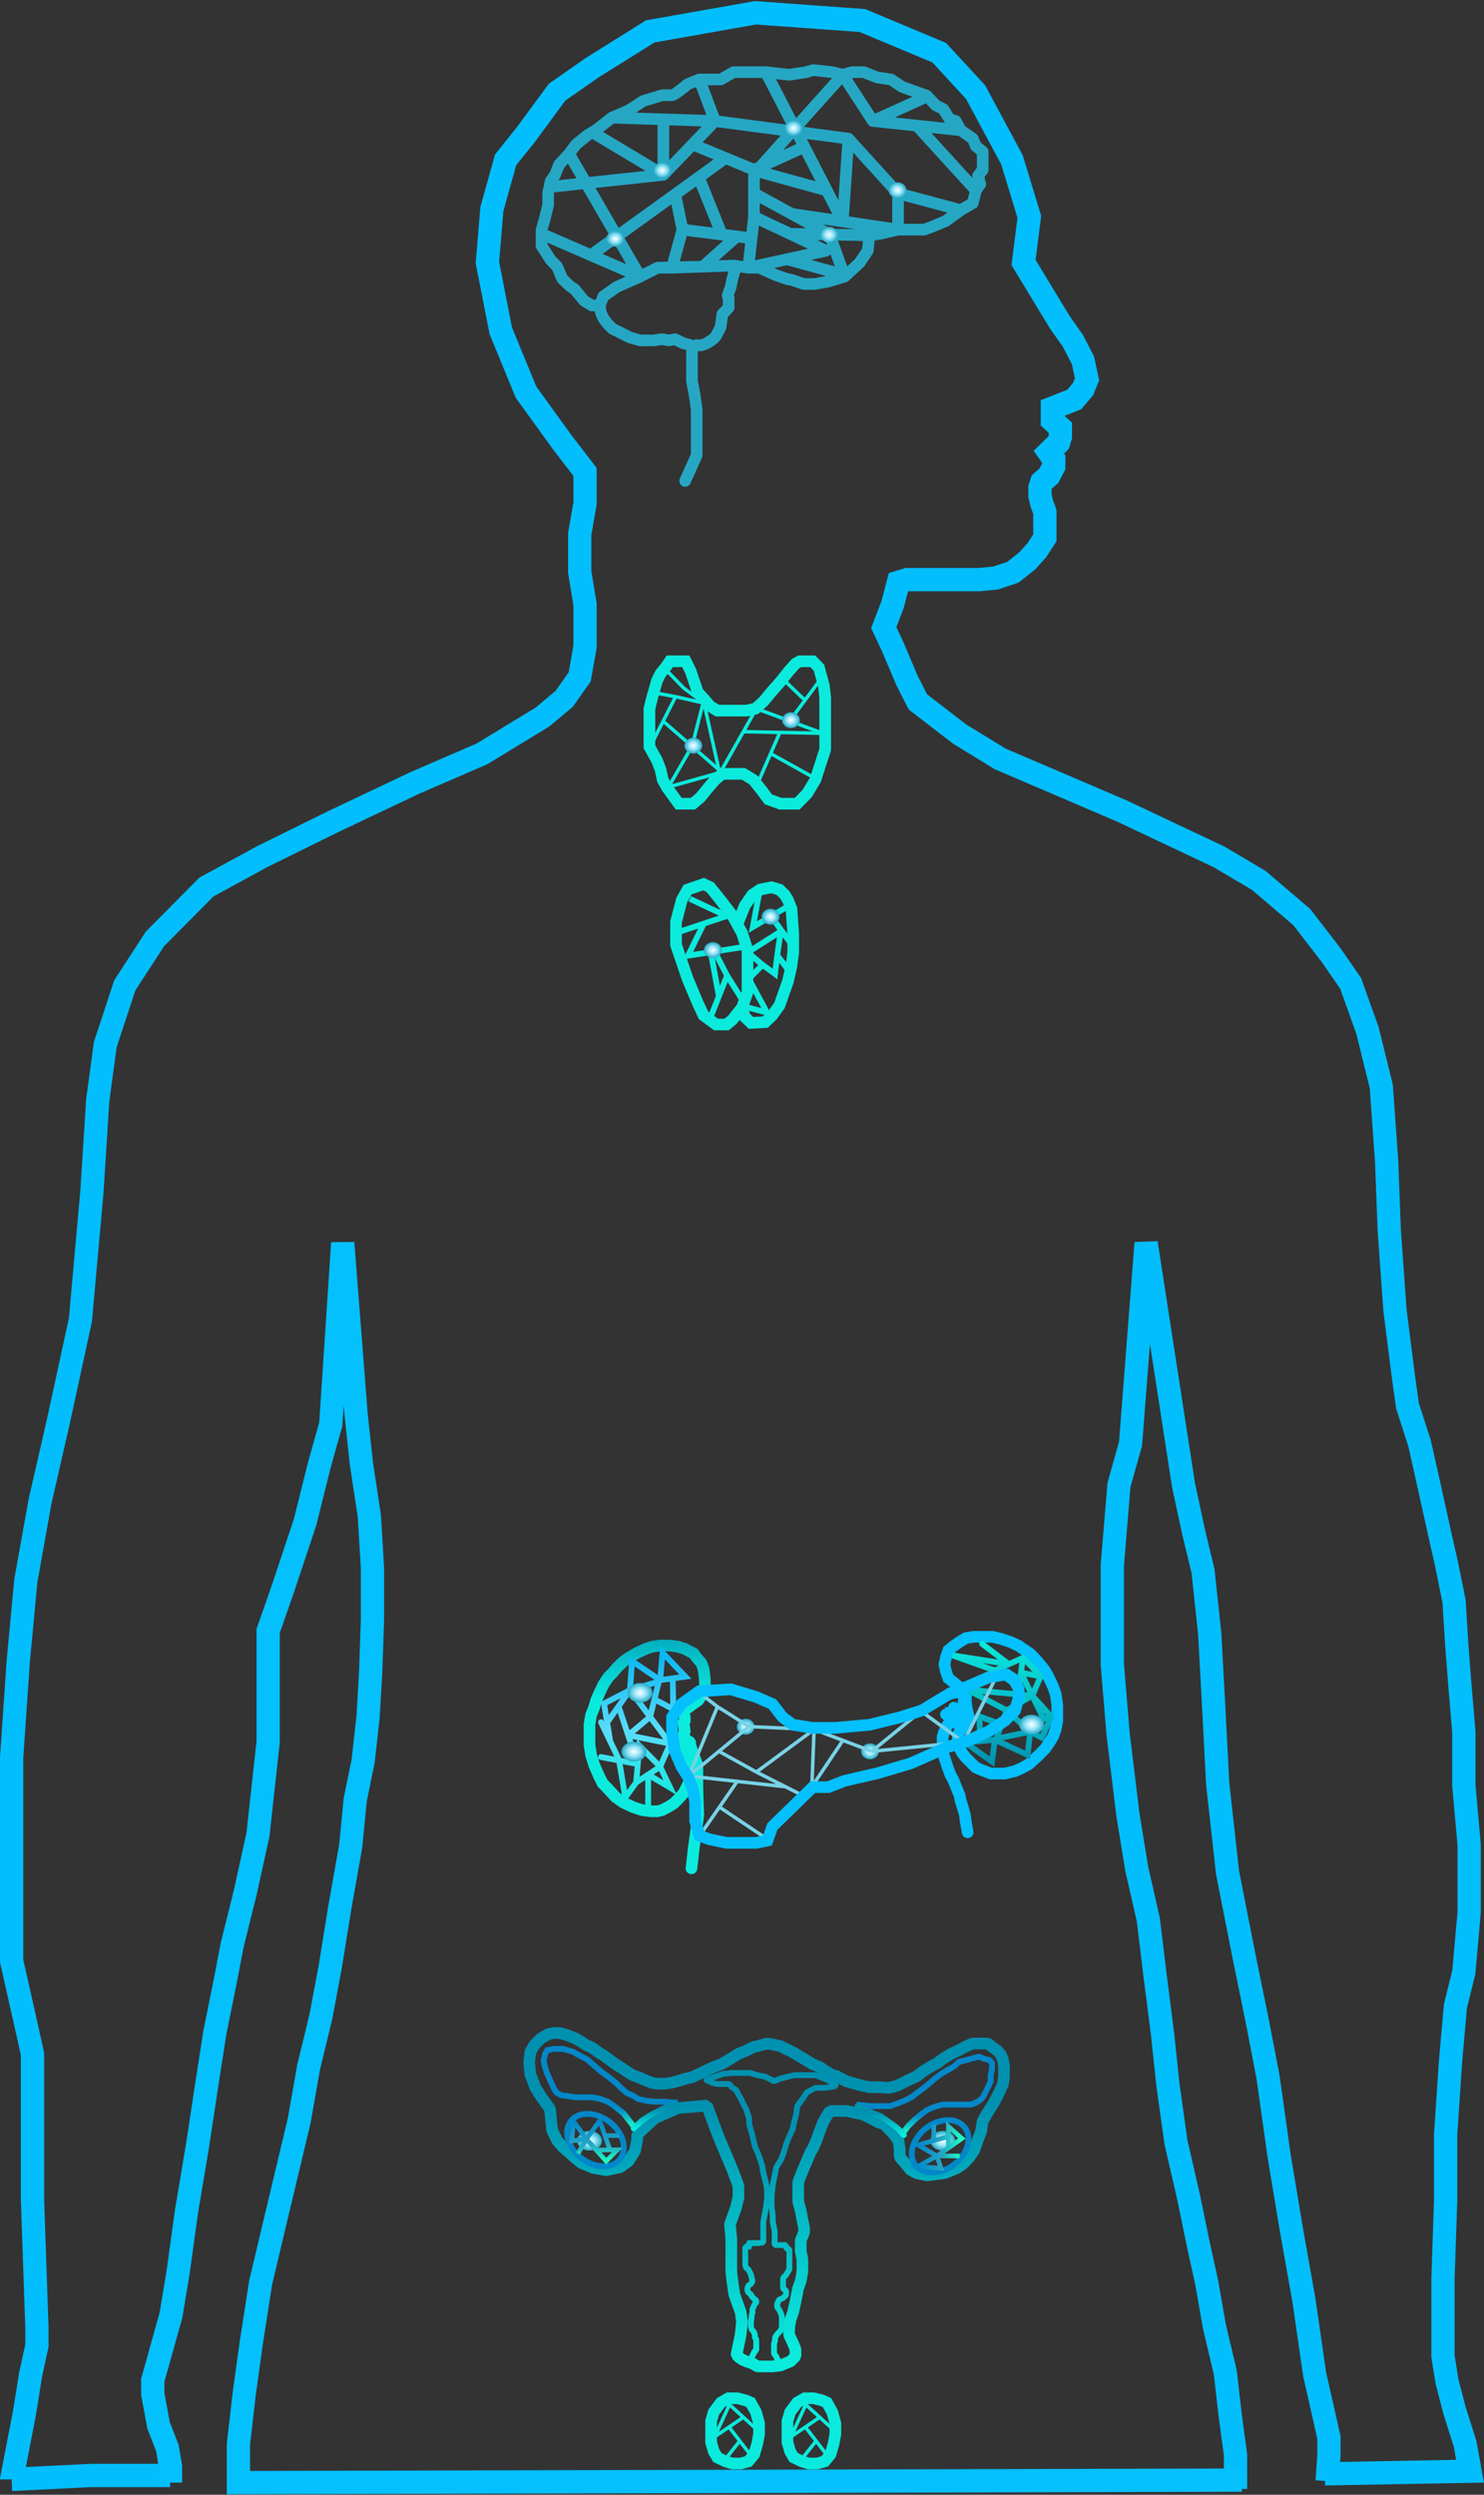 <svg width="1276" height="2144" viewBox="0 0 1276 2144" fill="none" xmlns="http://www.w3.org/2000/svg">
<rect x="0" y="0" width="1276" height="2144" fill="#333333" stroke="none"/>
<path d="M833.219 1475.93L831.567 1469.91L830.789 1465.1L830.498 1463.31M833.219 1475.93L830.498 1472.06L825.835 1469.91L820.2 1467.54M833.219 1475.93L832.641 1476.86M830.498 1463.31V1457.14V1453.7M830.498 1463.31L828.555 1461.8M830.498 1453.7L824.864 1449.97L820.2 1446.02L815.44 1442.29L813.4 1436.55L812.04 1430.39L813.4 1424.22L815.44 1418.34L820.2 1414.46L824.864 1411.16L830.595 1407.72L837.299 1406.65H848.86H853.329L860.712 1408.44L868.873 1411.16L875.965 1414.46L879.462 1416.97L885.485 1420.92L889.954 1425.44L894.229 1430.39L897.726 1434.62L900.835 1439.71L903.847 1446.02L905.693 1449.97L907.733 1456.06L909.093 1465.1V1478.94L907.733 1486.05L905.693 1492L902.39 1497.45L898.601 1502.83L893.258 1508.28L889.76 1511.58L884.514 1516.24L878.199 1519.68L872.467 1522.19L863.918 1524.2H851.969L844.391 1521.33L838.95 1518.9L834.87 1514.88L830.498 1510.5L827.292 1506.41L824.864 1501.97L823.601 1498.17V1490.78L827.292 1485.33M830.498 1453.7L816.897 1455.2M832.641 1476.86L828.555 1483.46L827.292 1485.33M832.641 1476.86L827.292 1473.35M827.292 1473.35L822.046 1472.06H820.2L822.046 1475.93L825.835 1478.94L828.555 1480.59L827.292 1485.33M827.292 1473.35L824.572 1475.93M827.292 1485.33L823.601 1481.81L819.208 1478.08M813.4 1473.35L817.772 1476.86L819.208 1478.08M819.208 1478.08L817.383 1480.16L814.566 1482.6L812.914 1486.19L811.748 1488.63L810.485 1492.57V1500.1V1505.2L811.748 1509.36L813.4 1514.52L814.857 1518.9L817.189 1525.14L819.617 1529.44L822.143 1535.82L824.961 1542.56L826.029 1547.66L827.584 1552.53L829.721 1559.92L830.401 1565.73L832.053 1574.7" stroke="#04C0FD" stroke-width="10" stroke-linecap="round"/>
<path d="M591.373 1467.81L594.554 1465.39L600.42 1461.23L603.005 1457.34L604.994 1453.45L606.087 1448.86V1443.24L604.994 1434.41L603.005 1429.05L599.625 1425.33L596.344 1420.92L592.566 1419.01L588.49 1416.85L582.724 1415.12L575.665 1414.17H567.512L560.951 1415.12L555.582 1416.85L548.424 1420.14L543.652 1422.82L539.575 1425.33L535.599 1428.27L530.429 1433.29L526.75 1437.7L523.171 1441.16L518.797 1447.74L515.814 1454.05L512.633 1461.23L510.744 1467.81L508.258 1473.78L506.866 1481.91V1491.6V1499.39L508.258 1508.3L510.942 1516.95L515.019 1526.29L518.101 1532.44L522.773 1537.28L529.335 1544.46L535.996 1549.14L544.447 1553.12L551.804 1555.54L559.062 1556.58H565.524L569.401 1555.54L574.173 1553.12L579.542 1549.74L584.016 1545.24L587.694 1541.09L590.379 1535.98L593.461 1529.32L594.356 1522.57L593.461 1514.53L591.97 1509.42L591.174 1507.43L587.694 1502.5M587.694 1502.5L586.402 1499.65V1494.46L588.788 1487.71L587.694 1480.27L588.788 1478.62V1475.77L587.694 1471.53L588.49 1469.63L591.174 1467.81M587.694 1502.5L593.461 1499.65L599.625 1516.95V1537.28L600.42 1559.82L596.344 1589.56L594.554 1605.63M587.694 1497.66L591.174 1495.84L593.461 1497.66" stroke="url(#paint0_linear_105_217)" stroke-width="10" stroke-linecap="round"/>
<path d="M567.606 1443.88L569.698 1420.32L589.297 1440.88L578.452 1442.38M567.606 1443.88L543.515 1427.61L541.655 1452.54M567.606 1443.88L578.452 1442.38M541.655 1452.54L519.345 1464.03L522.018 1480.29M541.655 1452.54L558.969 1475.52M541.655 1452.54L566.522 1445.09L562.745 1460.31M541.655 1452.54L531.837 1466.41M576.282 1498.51L558.969 1475.52M576.282 1498.51L567.606 1518.34M576.282 1498.51L540.116 1491.22M558.969 1475.52L562.745 1460.31M558.969 1475.52L540.116 1491.22M562.745 1460.31L578.916 1468.97L578.452 1442.38M567.606 1518.34L576.282 1536.39L557.303 1525.1M567.606 1518.34L549.789 1500.21L548.395 1516.04M567.606 1518.34L557.303 1525.1M547.001 1531.86L557.303 1525.1M547.001 1531.86L548.395 1516.04M547.001 1531.86L537.705 1544.73L532.592 1514.78M557.303 1525.1V1551.61M548.395 1516.04L532.592 1513.02M548.395 1516.04L540.116 1491.22M516.789 1510.01L532.592 1513.02M532.592 1513.02L524.691 1496.54M516.789 1480.06L524.691 1496.54M524.691 1496.54L522.018 1480.29M522.018 1480.29L531.837 1466.41M531.837 1466.41L540.116 1491.22" stroke="url(#paint1_linear_105_217)" stroke-width="5" stroke-linecap="round"/>
<path d="M855.405 1495.16L852.956 1514L830.007 1497.56L842.706 1496.36M855.405 1495.16L883.614 1508.18L885.791 1488.23M855.405 1495.16L842.706 1496.36M885.791 1488.23L895.86 1493.41L903.751 1475.09M885.791 1488.23L865.518 1469.84M885.791 1488.23L856.675 1494.19L861.096 1482.02M885.791 1488.23L897.288 1477.13M831.73 1452.1L865.518 1469.84M831.73 1452.1L855.405 1435.59M831.73 1452.1L887.594 1457.29M865.518 1469.84L861.096 1482.02M865.518 1469.84L887.594 1457.29M861.096 1482.02L842.162 1475.09L842.706 1496.36M855.405 1435.59L819.032 1422.64L867.469 1430.18M855.405 1435.59L876.267 1450.1L877.9 1437.44M855.405 1435.59L867.469 1430.18M879.532 1424.78L867.469 1430.18M879.532 1424.78L877.9 1437.44M879.532 1424.78L884.975 1430.18L894.771 1440.71M867.469 1430.18L844.52 1412.8M877.9 1437.44L894.771 1440.71M877.9 1437.44L887.594 1457.29M894.771 1440.71L887.594 1457.29M887.594 1457.29L903.751 1475.09M887.594 1457.29L897.288 1477.13M903.751 1475.09L897.288 1477.13" stroke="url(#paint2_linear_105_217)" stroke-width="5" stroke-linecap="round"/>
<ellipse cx="810.664" cy="1839.74" rx="10.714" ry="8.45" fill="url(#paint3_diamond_105_217)"/>
<ellipse cx="641.197" cy="1483.92" rx="7.632" ry="6.838" fill="url(#paint4_diamond_105_217)"/>
<ellipse cx="748.05" cy="1505.11" rx="7.632" ry="6.838" fill="url(#paint5_diamond_105_217)"/>
<path d="M601.508 1454.85L616.892 1466.75M643.94 1483.83L623.404 1470.72L616.892 1466.75M643.94 1483.83L618.145 1505.07M643.94 1483.83L699.966 1486.31M592.35 1526.31L616.892 1466.75M592.35 1526.31L618.145 1505.07M592.35 1526.31L633.89 1530.93M618.145 1505.07L650.356 1522.89M689.662 1542.72L675.431 1535.54M650.356 1522.89L675.431 1535.54M650.356 1522.89L699.966 1486.31M675.431 1535.54L633.89 1530.93M633.89 1530.93L618.614 1552.98M602.272 1576.57L618.614 1552.98M618.614 1552.98L659.896 1580.67M699.966 1486.31L724.771 1495.69M699.966 1486.31L698.058 1535.54L724.771 1495.69M749.577 1505.07L791.936 1470.58L828.572 1497.25M749.577 1505.07L724.771 1495.69M749.577 1505.07L828.572 1497.25M828.572 1497.25L857.193 1439.81" stroke="#77D2E6" stroke-width="3"/>
<ellipse cx="550.4" cy="1454.76" rx="10.714" ry="8.45" fill="url(#paint6_diamond_105_217)"/>
<ellipse cx="886.987" cy="1482.11" rx="10.714" ry="8.45" fill="url(#paint7_diamond_105_217)"/>
<ellipse cx="506.896" cy="1839.74" rx="10.714" ry="8.45" fill="url(#paint8_diamond_105_217)"/>
<ellipse cx="545.057" cy="1505.36" rx="10.714" ry="8.45" fill="url(#paint9_diamond_105_217)"/>
<path d="M1141.12 2132.26L1142.65 2110.61V2094.63L1130.41 2040.68L1121.23 1977.15L1110.14 1914.68L1099.82 1852.57L1090.26 1784.78L1081.46 1738.99L1069.22 1679L1055.46 1609.08L1047.04 1533.13L1043.22 1460.01L1040.16 1403.93L1034.43 1350.34L1026.39 1316.97L1017.6 1276.15L985.478 1068.16L972.094 1240.66L962.151 1276.15L956.415 1345.01V1430.2L961.386 1490.18L969.799 1559.39L977.447 1606.24L987.39 1649.9L993.126 1697.46L999.627 1748.22L1004.22 1791.52L1011.1 1840.85L1021.81 1887.35L1030.98 1931.72L1037.48 1961.18L1044.37 2000.22L1053.55 2038.91L1057.75 2075.47L1062.34 2109.54V2139" stroke="#03BEFC" stroke-width="20"/>
<path d="M653.028 766.262L647.303 796.692L662.95 787.46M678.596 778.229L662.95 787.46M662.95 787.46L672.109 799.94M681.268 812.419L672.109 799.94M672.109 799.94L671.308 800.448M671.308 800.448L643.869 817.889V819.257L655.699 829.172M671.308 800.448L668.293 820.967M655.699 829.172L666.384 837.036L668.293 820.967M655.699 829.172L643.869 841.139L659.515 870.201L640.053 865.072M668.293 820.967L678.596 834.643" stroke="#0AEBDD" stroke-width="5"/>
<path d="M638.144 865.756L629.749 876.355L624.788 880.458H615.629L604.944 872.594L599.983 861.995L595.594 851.567L591.205 841.139L586.244 826.608L581.283 812.077V792.247L586.244 773.442L591.205 764.553L598.074 762.159L604.944 759.766L610.668 762.501L615.056 767.972L619.445 773.442L622.351 777.203L629.749 786.776L633.947 794.469M638.144 865.756L640.434 873.961L645.777 879.09L657.989 878.406L664.095 872.594L670.2 864.046L677.451 843.532L680.504 830.198L682.031 818.573V802.162L680.504 780.964L677.451 773.442L674.78 768.997L670.2 764.553L663.331 762.501L653.409 764.553L646.922 768.997L640.434 778.229L633.947 794.469M638.144 865.756L639.47 861.995L642.724 852.764V833.959V825.411V816.864L638.144 802.162L633.947 794.469M633.947 794.469L632.039 793.891" stroke="#0AEBDD" stroke-width="10"/>
<path d="M573.651 677.026L583.574 690.702H595.785L602.273 685.231L609.524 676.342L614.866 670.188L620.972 665.059H625.933H639.29L647.686 670.188L654.555 678.735L660.661 686.941L670.964 690.702H685.466L693.861 682.154L697.487 676.171L701.112 670.188L706.073 654.802L709.508 644.203V629.159V621.808V614.458V599.072L708.363 589.157L706.264 581.464L704.165 573.771L698.823 568.301H693.48H687.756L683.939 570.352L678.215 576.848L672.491 584.028L669.056 588.131L662.95 594.969L656.463 602.833L649.594 608.987L641.961 610.697H629.749H616.774L610.669 606.936L605.707 601.123L599.983 594.969L597.693 588.131L596.653 585.054L593.877 576.848L589.679 568.301H585.482H579.757H575.941L573.651 571.583L572.125 573.771L567.927 578.9L564.874 585.054L563.348 590.524L561.058 598.388L558.387 608.987V616.167V627.45V632.237V641.81L561.058 646.596L564.874 653.434L567.927 661.298L569.835 670.188L573.651 677.026Z" stroke="#0AEBDD" stroke-width="10"/>
<path d="M10 2128.74V2130.79M10 2130.79L21.067 2073.51L26.41 2040.24L31.752 2015.95V2000.65L27.936 1889.85V1765.42L26.028 1756.43L10 1685.23V1641.98V1510.55L15.724 1427.38L22.212 1358.5L34.424 1290.3L50.07 1222.09L69.151 1134.25L79.073 1023.79L84.034 945.601L90.522 897.69L107.313 846.784L133.263 806.858L177.531 762.274L225.233 736.322L285.911 706.378L356.128 673.106L414.516 647.82L466.416 616.212L485.116 600.574L498.472 581.609L503.052 555.657V519.391L498.472 491.776V458.837L503.052 432.552V405.602L483.589 380.316L452.296 337.062L430.544 284.16L419.096 225.602L422.912 179.687L434.742 137.432L452.296 115.473L479.01 79.207L509.539 57.913L559.15 26.97L649.593 11L741.564 17.654L807.584 45.27L838.876 79.207L870.169 137.432L885.052 186.342L880.091 225.602L911.384 277.173L922.451 292.811L931.228 309.78L934.663 326.083L931.228 334.401L923.596 343.384L904.897 350.704V361.351L911.766 367.672V375.325L910.239 380.316L901.844 388.634L906.041 394.622V400.944L901.844 408.929L895.738 414.253L894.211 418.911V426.231L895.738 432.552L898.409 439.872V450.852V462.164L891.54 472.811L883.144 482.127L870.932 491.776L856.049 496.766L841.929 498.097H825.138H809.873H794.99H780.107L772.475 500.426L767.514 519.391L759.881 539.354L767.514 555.657L780.107 585.269L789.266 603.236L825.138 630.851L859.865 652.145L964.811 697.062L1048 736.322L1082.35 756.618L1119.37 788.226L1144.55 820.833L1161.34 845.121L1175.85 885.712L1187.68 933.624L1192.26 997.838L1194.55 1057.73L1199.51 1126.6L1206.76 1183.49L1210.19 1208.11L1220.5 1240.06L1228.51 1275.66L1238.81 1322.24L1243.39 1342.2L1250.26 1376.14L1252.55 1413.07L1255.22 1447.67L1258.66 1488.26V1534.51L1263.24 1585.42V1643.31L1258.66 1694.88L1251.41 1724.16L1247.21 1771.74L1243.01 1834.29V1890.85L1240.72 1958.72V2024.93L1244.16 2046.56L1250.64 2071.51L1259.8 2100.46L1264 2123.75L1139.21 2126.01M10 2130.79L78.252 2127.41H146.238" stroke="#03BEFC" stroke-width="20"/>
<path d="M511.294 112.772L512.903 111.499M526.044 101.105L540.702 94.812L553.133 86.751L569.553 81.801C571.501 81.801 575.88 81.801 577.809 81.801C579.739 81.801 587.643 75.484 591.353 72.326L601.372 68.295M526.044 101.105L512.903 111.499M526.044 101.105L570.388 102.554M601.372 68.295H619.648L630.873 62.002H658.517M601.372 68.295L614.731 104.004M658.517 62.002L678.555 64.265L693.306 62.002L699.336 60.234L715.477 62.002L724.661 64.265M658.517 62.002L691.589 126.162M724.661 64.265L732.918 62.002H742.658L754.254 66.528L766.221 68.295L775.684 74.659L796.742 82.155L804.627 90.498L811.121 93.751L816.595 102.661L821.79 104.004L826.057 111.924M724.661 64.265L650.539 146.996L710.894 163.613M724.661 64.265L750.544 104.004M826.057 111.924L836.447 119.136L839.137 125.641L844.982 130.308V140.561V145.935L840.993 151.026L842.848 158.239L839.137 163.613M826.057 111.924L788.3 107.964M839.137 163.613L836.447 174.573L826.057 180.583M839.137 163.613L788.3 107.964M826.057 180.583L813.255 189.917L801.381 194.867L794.608 197.342H781.343H772.159M826.057 180.583L772.159 166.123M512.903 111.499L509.269 113.656M515.654 262.537H508.882L502.11 258.365L494.039 248.536L490.514 246.273L483.464 239.626L479.104 229.161L473.445 223.363L465.652 211.201V200.912M515.654 262.537L516.675 268.688L518.809 273.567L522.519 278.446L526.508 282.477L533.28 285.8L541.444 289.972L550.443 292.518H562.131L569.274 291.528L574.933 292.518L580.592 291.528L586.808 294.71L593.209 296.548L594.971 298.104M515.654 262.537L518.809 254.688L530.405 246.556L543.87 240.616M630.965 228.242L631.986 231.636L629.481 240.616L628.275 246.697L625.678 253.981L626.512 256.173V264.446L621.132 269.961L619.555 281.275L615.659 288.699C615.102 289.642 612.82 292.164 608.144 294.71C603.469 297.255 600.135 296.996 599.053 296.548L594.971 298.104M630.965 228.242L643.396 230.08M630.965 228.242L604.341 229.161M643.396 230.08H652.859L666.681 236.303L676.886 239.839L681.06 240.616L691.079 244.081H700.541L712.787 241.818L726.238 237.717M643.396 230.08L676.793 222.797M643.396 230.08L646.24 204.766M726.238 237.717L739.04 225.909L746.091 215.514L747.482 202.221M726.238 237.717L725.735 236.303M747.482 202.221L756.295 201.019L772.159 197.342M747.482 202.221L713.367 201.567M772.159 197.342V166.123M772.159 197.342L724.661 190.322M594.971 298.104V319.317V327.661L597.198 338.833L599.053 352.126V364.501V380.34V391.229L589.127 413.291M614.731 104.004L570.388 102.554M614.731 104.004L595.475 124.086M614.731 104.004L729.485 119.136M570.388 102.554V150.249M570.388 150.249L595.475 124.086M570.388 150.249L509.269 113.656M570.388 150.249L472.378 160.749M595.475 124.086L648.313 145.935M648.313 145.935V166.123M648.313 145.935L691.589 126.162M648.313 186.311L679.251 200.912M648.313 186.311V166.123M648.313 186.311L646.24 204.766M679.251 200.912L710.189 215.514L676.793 222.797M679.251 200.912L713.367 201.567M713.367 201.567L725.735 236.303M713.367 201.567L680.84 183.845M676.793 222.797L725.735 236.303M648.313 166.123L680.84 183.845M680.84 183.845L724.661 190.322M772.159 166.123L729.485 119.136M729.485 119.136L724.661 190.322M724.661 190.322L710.894 163.613M691.589 126.162L710.894 163.613M750.544 104.004L794.608 84.064M750.544 104.004L788.3 107.964M509.269 113.656L505.635 115.813L495.338 124.086L489.123 132.359L480.774 141.41L477.248 150.249L473.445 155.835L472.378 160.749M472.378 160.749L471.311 165.663V176.199L468.343 188.361L465.652 197.624V200.912M490.514 134.339L550.443 237.717M550.443 237.717L508.047 219.315M550.443 237.717L543.87 240.616M465.652 200.912L508.047 219.315M508.047 219.315L580.592 166.979M621.132 137.733L600.862 152.356M580.592 166.979L586.808 197.342M580.592 166.979L600.862 152.356M586.808 197.342L620.627 201.567M586.808 197.342L577.809 230.08M646.24 204.766L633.434 203.166M600.862 152.356L620.627 201.567M620.627 201.567L633.434 203.166M577.809 230.08L604.341 229.161M577.809 230.08H565.378M604.341 229.161L633.434 203.166M604.341 229.161L565.378 230.08M565.378 230.08C553.43 236.19 546.061 239.65 543.87 240.616" stroke="#25A7C4" stroke-width="10" stroke-linecap="round" stroke-linejoin="round"/>
<ellipse cx="682.412" cy="110.152" rx="7.632" ry="6.838" fill="url(#paint10_diamond_105_217)"/>
<ellipse cx="569.453" cy="146.394" rx="7.632" ry="6.838" fill="url(#paint11_diamond_105_217)"/>
<ellipse cx="712.941" cy="201.781" rx="7.632" ry="6.838" fill="url(#paint12_diamond_105_217)"/>
<ellipse cx="529.002" cy="205.201" rx="7.632" ry="6.838" fill="url(#paint13_diamond_105_217)"/>
<ellipse cx="771.711" cy="163.489" rx="7.632" ry="6.838" fill="url(#paint14_diamond_105_217)"/>
<path d="M698.822 1535.88L672.872 1561.19L664.095 1569.73L660.257 1580.67L659.897 1581.7L650.356 1583.75H624.788L609.905 1580.67L601.509 1577.6L597.693 1564.95V1548.19L595.785 1538.28L591.969 1527.68L585.863 1518.11L580.138 1504.43L577.849 1488.7V1475.71L585.863 1464.43L601.127 1453.49L628.222 1451.78L639.098 1455.02L649.975 1458.27L664.095 1464.43L672.872 1475.71L681.649 1482.21L696.871 1484.63L698.822 1484.94H718.284L748.051 1482.21L774.382 1475.71L792.7 1469.9L814.834 1456.56L835.823 1447.67L849.943 1441.52L858.339 1440.15L864.445 1439.13H865.589L871.314 1442.89L875.893 1451.09V1458.96L872.84 1469.9L864.445 1478.44L849.943 1488.02L830.862 1496.57L814.834 1501.35L783.16 1515.37L754.538 1523.92L726.298 1530.41L712.179 1535.88H698.822ZM698.822 1535.88L696.871 1537.79" stroke="#04C0FD" stroke-width="10"/>
<path d="M545.628 1828.28L541.053 1822.47L536.138 1816.16L528.158 1809.89L522.513 1806.14L515.846 1803.7L508.546 1802.4H501.149H494.337L487.524 1801.25L482.463 1800.56L478.618 1798.46L476.526 1795.32L473.995 1789.93L470.589 1782.36L468.643 1776.55L467.475 1771.08L468.643 1765.23L470.589 1761.86L476.526 1760.79H484.069L492.536 1763.24L497.013 1765.8L504.994 1770.01L510.201 1774.44L513.899 1777.81L518.668 1781.67L523.827 1785.38L529.471 1789.93L533.608 1794.02L538.669 1798.46L544.606 1801.25L548.45 1803.7L556.479 1805.57L563.292 1806.14H571.468L577.989 1806.95H580.227V1808.02" stroke="url(#paint15_linear_105_217)" stroke-width="5"/>
<path d="M775.805 1833.86L780.671 1827.36L786.121 1821.93L790.988 1817.8L796.633 1813.68L801.499 1811.3L805.635 1809.97L810.307 1808.67H814.103H817.85H821.208H824.419H830.794H834.152L837.169 1807.9L840.332 1806.3L843.739 1803.92L845.393 1802.01L847.486 1797.73L849.919 1792.87L851.817 1788.74V1783.43L852.936 1778.15V1772.84L850.843 1770.47L845.393 1769.01L841.841 1767.52L835.66 1769.01L830.794 1770.47L824.419 1771.96L821.208 1775.21L816.341 1778.15L809.188 1782.28L803.397 1786.68L799.066 1790.54L794.005 1794.63L789.674 1797.73L784.224 1802.01L777.849 1805.26L771.279 1807.9L765.099 1809.97H760.817H754.977H748.213L736.388 1808.67" stroke="url(#paint16_linear_105_217)" stroke-width="5"/>
<path d="M636.823 2006.62L633.416 2022.87V2023.91L635.314 2025.74L637.991 2027.73L641.495 2029.3L647.626 2031.44L651.227 2033.69H655.947H664.269L671.13 2032.85L679.792 2029.3L683.977 2025.01V2018.93L681.982 2014.08L678.527 2006.62V1999.74L679.792 1993.2L681.982 1987.04L683.977 1978.13L686.119 1966.93L688.503 1960.09L689.914 1952.25V1941.62L688.503 1934.66V1925.29L691.374 1918.48V1914.51L689.914 1907.51L688.503 1900.02L686.313 1891.76V1883.65V1875.43L689.914 1866.02L692.834 1859.25L696.825 1849.85L699.501 1845.3L701.885 1839.64L705.487 1829.66L707.676 1824L710.548 1819.03L713.613 1814.17H717.409H723.589H727.823L732.787 1815.17L741.789 1817.08L747.629 1819.87L755.512 1824L760.281 1825.57L764.32 1829.66L768.408 1834.06L772.496 1839.64L773.566 1846.75V1853.6L778.433 1859.25L782.812 1864.65L787.873 1867.51L797.071 1869.5L812.448 1867.51L822.911 1863.23L828.556 1859.25L833.763 1853.6L837.558 1848.05L841.208 1837.8L843.544 1831.84L845.004 1822.81L848.216 1817.08L850.892 1812.83L853.958 1808.13L856.878 1802.74L860.089 1796.2L862.376 1791L863.301 1784.61V1775.32L862.376 1770.35L860.965 1766.45L858.191 1762.78L853.52 1759.42L849.432 1756.17H844.225H836.244L830.161 1758.88L824.76 1761.75L817.558 1765.15L810.891 1769.24L805.83 1773.07L799.942 1776.24L793.664 1780.18L787.873 1784.61L782.812 1786.79L777.167 1789.59L771.182 1792.53L764.32 1794.29L755.512 1793.72H747.629L741.789 1792.53L737.848 1791.5L727.823 1788.67L719.21 1784.12L715.025 1782.93L708.504 1778.99L704.562 1776.24L698.771 1773.91L692.347 1770.01L687.53 1767.18L683.491 1764.69L678.819 1762.21L675.121 1760.56L671.179 1758.42L665.729 1757.31L661.787 1756.43H658.283L653.709 1757.81L647.48 1759.34L642.711 1761.86L634.828 1765.11L629.183 1768.59L621.299 1773.41L611.81 1777.2L603.002 1781.48L594.924 1785.15L589.036 1786.53L584.121 1788.09L578.865 1789.51L572.004 1790.73H566.894L561.541 1790.24L555.653 1788.09L548.986 1785.15L543.779 1783.28L538.864 1780.18L534.582 1777.2L530.251 1774.63L525.336 1771.08L519.739 1766.91L514.63 1763.81L509.277 1759.87L504.362 1757.66L499.009 1754.29L495.019 1751.92L487.816 1749.09L481.587 1747.18H475.894L471.32 1748.21L464.896 1751.92L459.64 1757.31L456.039 1763.32L454.969 1772.15L456.039 1782.78L460.322 1793.91L465.723 1802.55L472.974 1812.6L473.801 1821.78L474.726 1830.69L479.3 1839.87L484.313 1845.53L492.488 1852.72L499.69 1858.72L510.055 1863.08L521.053 1865.07L533.17 1862.5L540.373 1857.34L542.903 1853.33L546.017 1848.36L547.915 1838.41V1834.36L563.05 1820.37L583.001 1811.61L607.917 1809.51L614.632 1827.9L618.039 1836.77L629.767 1864.65L634.925 1878.49V1888.43L632.832 1897.15L627.626 1911.6L628.793 1924.11V1934.66V1952.25L629.961 1962.19L631.47 1972.13L636.823 1987.04L637.991 1995.34L636.823 2006.62Z" stroke="url(#paint17_linear_105_217)" stroke-width="10" stroke-linecap="round" stroke-linejoin="bevel"/>
<path d="M737.362 1809.83L745.345 1813.72L751.852 1816.5L757.496 1818.7L761.919 1821.79L768.732 1826.66L773.003 1830.21L777.121 1834.85" stroke="url(#paint18_linear_105_217)" stroke-width="5" stroke-linecap="round" stroke-linejoin="bevel"/>
<path d="M607.556 1787.67L612.805 1790.15L616.402 1790.99H620.388H625.151H626.998L629.331 1793.81L632.977 1796.17L634.824 1799.83L636.719 1803.03L638.907 1807.52L641.483 1812.36L644.156 1820.59V1825.16L645.469 1830.12L646.732 1834.23L647.802 1839.34L649.163 1844.75L651.982 1851.22L653.829 1856.37L655.384 1861.55L656.162 1866.5L657.571 1872.26L658.738 1876.83L659.564 1881.21V1889.36L658.738 1896.22L657.912 1900.98L657.134 1905.17L656.308 1909.29V1927.12L651.982 1927.69H646.975H642.649L645.663 1930.7H640.802V1933.25V1936.99V1942.4V1946.32L641.483 1948.88L643.476 1950.36L644.739 1952.84L645.663 1954.74L646.246 1957.11L646.975 1960.61L645.663 1962.78L643.476 1964.15L642.649 1966.71V1968.46L643.476 1970.1L645.663 1971.85L646.246 1973.3L648.239 1975.51L650.232 1976.96V1979.05L649.065 1979.89L648.239 1981.64L646.975 1984.73V1987.39L646.246 1989.95V1992.04L645.663 1994.79V1997.53V1999.74L646.246 2001.64L648.239 2004.2L649.065 2006.22V2008.88L650.232 2010.33V2013.46V2017.38V2019.93L648.239 2021.04V2022.94L646.975 2023.78V2025.15L646.246 2025.99L645.663 2027.51V2030.83" stroke="url(#paint19_linear_105_217)" stroke-width="5" stroke-linecap="round" stroke-linejoin="bevel"/>
<path d="M607.527 1787.48L614.778 1784.65L621.396 1782.44L629.036 1781.48H636.92H645.144L651.178 1783.39L657.796 1784.65L663.636 1787.48L665.242 1788.74L670.303 1786.53L677.505 1784.65L683.15 1783.39H690.011H695.218H701.253L709.087 1786.53L714.1 1788.74L718.528 1790.96V1792.87L709.087 1794.29H701.253L697.846 1796.01L693.612 1798.23L690.011 1803.92L688.162 1806.3L685.583 1809.93L684.561 1817.04L683.15 1822.24L681.544 1829.85L678.527 1836.31L675.899 1842.77L674.099 1849.27L671.665 1855.74L667.48 1862.54L666.069 1869.5L664.463 1877.42L663.441 1887.51V1896.19L664.463 1904.72V1909.65L666.069 1917.22V1929.38H671.081H675.899V1932.08L678.722 1933.01V1938.87V1946.93V1950.26L675.899 1955L673.32 1957.83V1961.31V1963.99V1966.66L675.899 1968.73V1972.36L673.32 1974.88L669.865 1976.49L668.259 1979.78V1982.8L669.865 1984.75L671.325 1987.81L672.298 1991.02V1993.77V1997.06V1999.89L671.325 2002.87L668.892 2005.21L666.41 2008.69V2011.67L665.534 2014.08V2018.71V2020.92V2022.72L667.432 2025.21L668.113 2027.12L668.892 2028.04V2032.59" stroke="url(#paint20_linear_105_217)" stroke-width="5" stroke-linecap="round" stroke-linejoin="bevel"/>
<path d="M544.802 1829.12L551.672 1822.65L558.281 1818.24L572.333 1810.94L581.337 1807.92" stroke="url(#paint21_linear_105_217)" stroke-width="5" stroke-linecap="round" stroke-linejoin="bevel"/>
<path d="M530.959 1830.59C539.709 1842.49 537.398 1855.48 527.323 1860.05C517.247 1864.62 501.782 1859.7 493.032 1847.79C484.281 1835.88 486.592 1822.9 496.668 1818.33C506.743 1813.76 522.209 1818.68 530.959 1830.59Z" stroke="#0288C9" stroke-width="5"/>
<path d="M827.317 1853.14C818.567 1865.05 803.102 1869.97 793.026 1865.4C782.951 1860.83 780.64 1847.85 789.39 1835.94C798.14 1824.03 813.605 1819.11 823.681 1823.68C833.756 1828.25 836.068 1841.24 827.317 1853.14Z" stroke="#0288C9" stroke-width="5"/>
<path d="M649.784 2104.68L651.12 2100.04L652.646 2091.87V2082.58L651.825 2079.61L649.975 2072.93L645.396 2064.76L641.198 2062.9L633.947 2061.05H626.315L619.827 2064.76L613.721 2072.93L611.432 2080.73V2088.53V2098.92L613.721 2106.72L616.774 2111.92L623.643 2115.26L629.749 2117.12H637L643.488 2115.26L648.449 2109.32L649.784 2104.68ZM649.784 2104.68L648.449 2103.86" stroke="#0AEBDD" stroke-width="10"/>
<path d="M715.422 2104.68L716.758 2100.04L718.284 2091.87V2082.58L717.462 2079.61L715.613 2072.93L711.033 2064.76L706.836 2062.9L699.585 2061.05H691.952L685.465 2064.76L679.359 2072.93L677.069 2080.73V2088.53V2098.92L679.359 2106.72L682.412 2111.92L689.281 2115.26L695.387 2117.12H702.638L709.125 2115.26L714.086 2109.32L715.422 2104.68ZM715.422 2104.68L714.086 2103.86" stroke="#0AEBDD" stroke-width="10"/>
<path d="M805.568 1852.8L809.11 1863.43L789.266 1861.85L805.568 1852.8ZM805.568 1852.8L789.266 1843.37L802.355 1839.77M805.568 1852.8H825.138M805.568 1852.8L815.734 1845.82M815.734 1845.82L827.046 1837.78L815.443 1827.53V1836.16M815.734 1845.82L815.443 1836.16M815.443 1836.16L802.355 1839.77M802.355 1839.77L802.886 1833.79V1825.82" stroke="url(#paint22_linear_105_217)" stroke-width="4"/>
<path d="M504.231 1838.3L491.604 1839.84L493.213 1823.08L504.231 1838.3ZM504.231 1838.3L515.646 1822.4L520.099 1835.3M504.231 1838.3L496.946 1850.78M504.231 1838.3L512.725 1847.78M512.725 1847.78L521.218 1857.27L530.91 1847.51H524.489M512.725 1847.78L524.489 1847.51M524.489 1847.51L520.099 1835.3M520.099 1835.3H532.437" stroke="url(#paint23_linear_105_217)" stroke-width="4"/>
<path d="M146.619 2133.53V2120.06L143.948 2103.89L136.316 2084.35L131.354 2057.41V2045.62L147.001 1989.71L153.107 1952.99L160.357 1900.45L169.898 1843.53L177.912 1790.65L184.781 1746.52L193.177 1705.09L199.664 1671.41L210.731 1626.95L221.798 1576.76L230.575 1496.94V1401.62L243.169 1365.58L262.25 1308.32L274.461 1259.48L284.383 1224.11L294.687 1068.16L306.136 1215.02L310.715 1257.46L317.584 1302.93L320.256 1347.39V1391.85L318.729 1436.98L316.439 1476.05L312.242 1513.44L305.372 1547.12L301.556 1586.53L292.397 1638.06L284.002 1689.94L275.988 1732.71L265.303 1776.84L257.289 1822.31L246.222 1868.79L235.918 1911.9L224.088 1961.75L216.074 2013.28L209.968 2057.41L205.007 2100.52V2133.53L1067.85 2131.4" stroke="#04C0FD" stroke-width="20"/>
<path d="M593.115 772.417L614.867 782.674L625.171 787.118L605.136 793.785M585.101 800.452L605.136 793.785M605.136 793.785L591.588 821.309L614.485 817.719M637.382 814.129L614.485 817.719M614.485 817.719L625.171 838.404M637.382 857.892L625.171 838.404M625.171 838.404L618.111 856.183M611.051 873.961L618.111 856.183M618.111 856.183L611.051 817.719" stroke="#0AEBDD" stroke-width="5"/>
<ellipse cx="612.958" cy="816.522" rx="7.632" ry="6.838" fill="url(#paint24_diamond_105_217)"/>
<ellipse cx="662.568" cy="787.802" rx="7.632" ry="6.838" fill="url(#paint25_diamond_105_217)"/>
<path d="M649.593 2086.88L639.176 2077.4M639.176 2077.4L627.216 2066.52L614.484 2094.15L626.83 2085.78M639.176 2077.4L626.83 2085.78M626.83 2085.78L636.09 2097.78M645.349 2109.79L636.09 2097.78M636.09 2097.78L624.516 2112.33" stroke="#0AEBDD" stroke-width="3"/>
<path d="M715.232 2086.88L704.815 2077.4M704.815 2077.4L692.855 2066.52L680.123 2094.15L692.469 2085.78M704.815 2077.4L692.469 2085.78M692.469 2085.78L701.729 2097.78M710.988 2109.79L701.729 2097.78M701.729 2097.78L690.154 2112.33" stroke="#0AEBDD" stroke-width="3"/>
<path d="M572.125 575.139L588.153 591.55L605.326 604.2M605.326 604.2L618.682 664.033L574.796 676.342L595.022 641.382M605.326 604.2L604.582 604.034M564.111 595.653L580.902 598.73M580.902 598.73L570.217 619.757M580.902 598.73L604.582 604.034M559.531 640.784L570.217 619.757M570.217 619.757L595.022 641.382M595.022 641.382L619.827 663.008L639.15 628.817M595.022 641.382L604.582 604.034M639.15 628.817L650.357 608.987L678.978 619.586M639.15 628.817L670.582 629.445M670.582 629.445L707.599 630.185L678.978 619.586M670.582 629.445L662.64 647.622M651.883 672.239L662.64 647.622M662.64 647.622L700.73 668.82M678.978 619.586L692.144 601.807M705.31 584.028L692.144 601.807M692.144 601.807L673.635 584.028" stroke="#0AEBDD" stroke-width="3"/>
<ellipse cx="596.168" cy="640.784" rx="7.632" ry="6.838" fill="url(#paint26_diamond_105_217)"/>
<ellipse cx="680.124" cy="618.903" rx="7.632" ry="6.838" fill="url(#paint27_diamond_105_217)"/>
<defs>
<linearGradient id="paint0_linear_105_217" x1="630.837" y1="1383.75" x2="630.837" y2="1461.23" gradientUnits="userSpaceOnUse">
<stop stop-color="#0091B1"/>
<stop offset="1" stop-color="#0AEBDD"/>
</linearGradient>
<linearGradient id="paint1_linear_105_217" x1="520.605" y1="1415.84" x2="520.605" y2="1551.61" gradientUnits="userSpaceOnUse">
<stop stop-color="#03B4F2"/>
<stop offset="0.521" stop-color="#59DDFA"/>
<stop offset="1" stop-color="#0AEBDD"/>
</linearGradient>
<linearGradient id="paint2_linear_105_217" x1="910.439" y1="1517.59" x2="910.439" y2="1408.98" gradientUnits="userSpaceOnUse">
<stop stop-color="#0091B1"/>
<stop offset="1" stop-color="#0AEBDD"/>
</linearGradient>
<radialGradient id="paint3_diamond_105_217" cx="0" cy="0" r="1" gradientUnits="userSpaceOnUse" gradientTransform="translate(810.664 1839.74) rotate(90) scale(8.45 10.714)">
<stop stop-color="white"/>
<stop offset="0.5" stop-color="#93E5F7"/>
<stop offset="1" stop-color="#25A7C4"/>
</radialGradient>
<radialGradient id="paint4_diamond_105_217" cx="0" cy="0" r="1" gradientUnits="userSpaceOnUse" gradientTransform="translate(641.197 1483.92) rotate(90) scale(6.838 7.632)">
<stop stop-color="white"/>
<stop offset="0.5" stop-color="#93E5F7"/>
<stop offset="1" stop-color="#25A7C4"/>
</radialGradient>
<radialGradient id="paint5_diamond_105_217" cx="0" cy="0" r="1" gradientUnits="userSpaceOnUse" gradientTransform="translate(748.05 1505.11) rotate(90) scale(6.838 7.632)">
<stop stop-color="white"/>
<stop offset="0.5" stop-color="#93E5F7"/>
<stop offset="1" stop-color="#25A7C4"/>
</radialGradient>
<radialGradient id="paint6_diamond_105_217" cx="0" cy="0" r="1" gradientUnits="userSpaceOnUse" gradientTransform="translate(550.4 1454.76) rotate(90) scale(8.45 10.714)">
<stop stop-color="white"/>
<stop offset="0.5" stop-color="#93E5F7"/>
<stop offset="1" stop-color="#25A7C4"/>
</radialGradient>
<radialGradient id="paint7_diamond_105_217" cx="0" cy="0" r="1" gradientUnits="userSpaceOnUse" gradientTransform="translate(886.987 1482.11) rotate(90) scale(8.45 10.714)">
<stop stop-color="white"/>
<stop offset="0.5" stop-color="#93E5F7"/>
<stop offset="1" stop-color="#25A7C4"/>
</radialGradient>
<radialGradient id="paint8_diamond_105_217" cx="0" cy="0" r="1" gradientUnits="userSpaceOnUse" gradientTransform="translate(506.896 1839.74) rotate(90) scale(8.45 10.714)">
<stop stop-color="white"/>
<stop offset="0.5" stop-color="#93E5F7"/>
<stop offset="1" stop-color="#25A7C4"/>
</radialGradient>
<radialGradient id="paint9_diamond_105_217" cx="0" cy="0" r="1" gradientUnits="userSpaceOnUse" gradientTransform="translate(545.057 1505.36) rotate(90) scale(8.45 10.714)">
<stop stop-color="white"/>
<stop offset="0.5" stop-color="#93E5F7"/>
<stop offset="1" stop-color="#25A7C4"/>
</radialGradient>
<radialGradient id="paint10_diamond_105_217" cx="0" cy="0" r="1" gradientUnits="userSpaceOnUse" gradientTransform="translate(682.412 110.152) rotate(90) scale(6.838 7.632)">
<stop stop-color="white"/>
<stop offset="0.5" stop-color="#93E5F7"/>
<stop offset="1" stop-color="#25A7C4"/>
</radialGradient>
<radialGradient id="paint11_diamond_105_217" cx="0" cy="0" r="1" gradientUnits="userSpaceOnUse" gradientTransform="translate(569.453 146.394) rotate(90) scale(6.838 7.632)">
<stop stop-color="white"/>
<stop offset="0.5" stop-color="#93E5F7"/>
<stop offset="1" stop-color="#25A7C4"/>
</radialGradient>
<radialGradient id="paint12_diamond_105_217" cx="0" cy="0" r="1" gradientUnits="userSpaceOnUse" gradientTransform="translate(712.941 201.781) rotate(90) scale(6.838 7.632)">
<stop stop-color="white"/>
<stop offset="0.5" stop-color="#93E5F7"/>
<stop offset="1" stop-color="#25A7C4"/>
</radialGradient>
<radialGradient id="paint13_diamond_105_217" cx="0" cy="0" r="1" gradientUnits="userSpaceOnUse" gradientTransform="translate(529.002 205.201) rotate(90) scale(6.838 7.632)">
<stop stop-color="white"/>
<stop offset="0.5" stop-color="#93E5F7"/>
<stop offset="1" stop-color="#25A7C4"/>
</radialGradient>
<radialGradient id="paint14_diamond_105_217" cx="0" cy="0" r="1" gradientUnits="userSpaceOnUse" gradientTransform="translate(771.711 163.489) rotate(90) scale(6.838 7.632)">
<stop stop-color="white"/>
<stop offset="0.5" stop-color="#93E5F7"/>
<stop offset="1" stop-color="#25A7C4"/>
</radialGradient>
<linearGradient id="paint15_linear_105_217" x1="512.952" y1="1811.94" x2="512.952" y2="1828.28" gradientUnits="userSpaceOnUse">
<stop stop-color="#0288C9"/>
<stop offset="1" stop-color="#1CFBC5"/>
</linearGradient>
<linearGradient id="paint16_linear_105_217" x1="783.396" y1="1817.8" x2="783.396" y2="1833.86" gradientUnits="userSpaceOnUse">
<stop stop-color="#0288C9"/>
<stop offset="1" stop-color="#1CFBC5"/>
</linearGradient>
<linearGradient id="paint17_linear_105_217" x1="659.135" y1="1808.82" x2="659.135" y2="2022.14" gradientUnits="userSpaceOnUse">
<stop stop-color="#0091B1"/>
<stop offset="1" stop-color="#0AEBDD"/>
</linearGradient>
<linearGradient id="paint18_linear_105_217" x1="757.242" y1="1815.43" x2="757.242" y2="1834.79" gradientUnits="userSpaceOnUse">
<stop stop-color="#0091B1"/>
<stop offset="1" stop-color="#0AEBDD"/>
</linearGradient>
<linearGradient id="paint19_linear_105_217" x1="633.56" y1="1842.04" x2="633.56" y2="2030.18" gradientUnits="userSpaceOnUse">
<stop stop-color="#0091B1"/>
<stop offset="1" stop-color="#0AEBDD"/>
</linearGradient>
<linearGradient id="paint20_linear_105_217" x1="663.028" y1="1837.63" x2="663.028" y2="2031.92" gradientUnits="userSpaceOnUse">
<stop stop-color="#0091B1"/>
<stop offset="1" stop-color="#0AEBDD"/>
</linearGradient>
<linearGradient id="paint21_linear_105_217" x1="563.069" y1="1812.66" x2="563.069" y2="1829.07" gradientUnits="userSpaceOnUse">
<stop stop-color="#0091B1"/>
<stop offset="1" stop-color="#0AEBDD"/>
</linearGradient>
<linearGradient id="paint22_linear_105_217" x1="789.266" y1="1845.31" x2="825.901" y2="1845.31" gradientUnits="userSpaceOnUse">
<stop stop-color="#028BCB"/>
<stop offset="0" stop-color="#0288C9"/>
<stop offset="0.589" stop-color="#25A7C4"/>
<stop offset="1" stop-color="#1CFBC5"/>
</linearGradient>
<linearGradient id="paint23_linear_105_217" x1="513.356" y1="1823.08" x2="513.356" y2="1857.27" gradientUnits="userSpaceOnUse">
<stop stop-color="#028BCB"/>
<stop offset="0" stop-color="#0288C9"/>
<stop offset="0.589" stop-color="#25A7C4"/>
<stop offset="1" stop-color="#1CFBC5"/>
</linearGradient>
<radialGradient id="paint24_diamond_105_217" cx="0" cy="0" r="1" gradientUnits="userSpaceOnUse" gradientTransform="translate(612.958 816.522) rotate(90) scale(6.838 7.632)">
<stop stop-color="white"/>
<stop offset="0.5" stop-color="#93E5F7"/>
<stop offset="1" stop-color="#25A7C4"/>
</radialGradient>
<radialGradient id="paint25_diamond_105_217" cx="0" cy="0" r="1" gradientUnits="userSpaceOnUse" gradientTransform="translate(662.568 787.802) rotate(90) scale(6.838 7.632)">
<stop stop-color="white"/>
<stop offset="0.5" stop-color="#93E5F7"/>
<stop offset="1" stop-color="#25A7C4"/>
</radialGradient>
<radialGradient id="paint26_diamond_105_217" cx="0" cy="0" r="1" gradientUnits="userSpaceOnUse" gradientTransform="translate(596.168 640.784) rotate(90) scale(6.838 7.632)">
<stop stop-color="white"/>
<stop offset="0.5" stop-color="#93E5F7"/>
<stop offset="1" stop-color="#25A7C4"/>
</radialGradient>
<radialGradient id="paint27_diamond_105_217" cx="0" cy="0" r="1" gradientUnits="userSpaceOnUse" gradientTransform="translate(680.124 618.902) rotate(90) scale(6.838 7.632)">
<stop stop-color="white"/>
<stop offset="0.5" stop-color="#93E5F7"/>
<stop offset="1" stop-color="#25A7C4"/>
</radialGradient>
</defs>
</svg>
